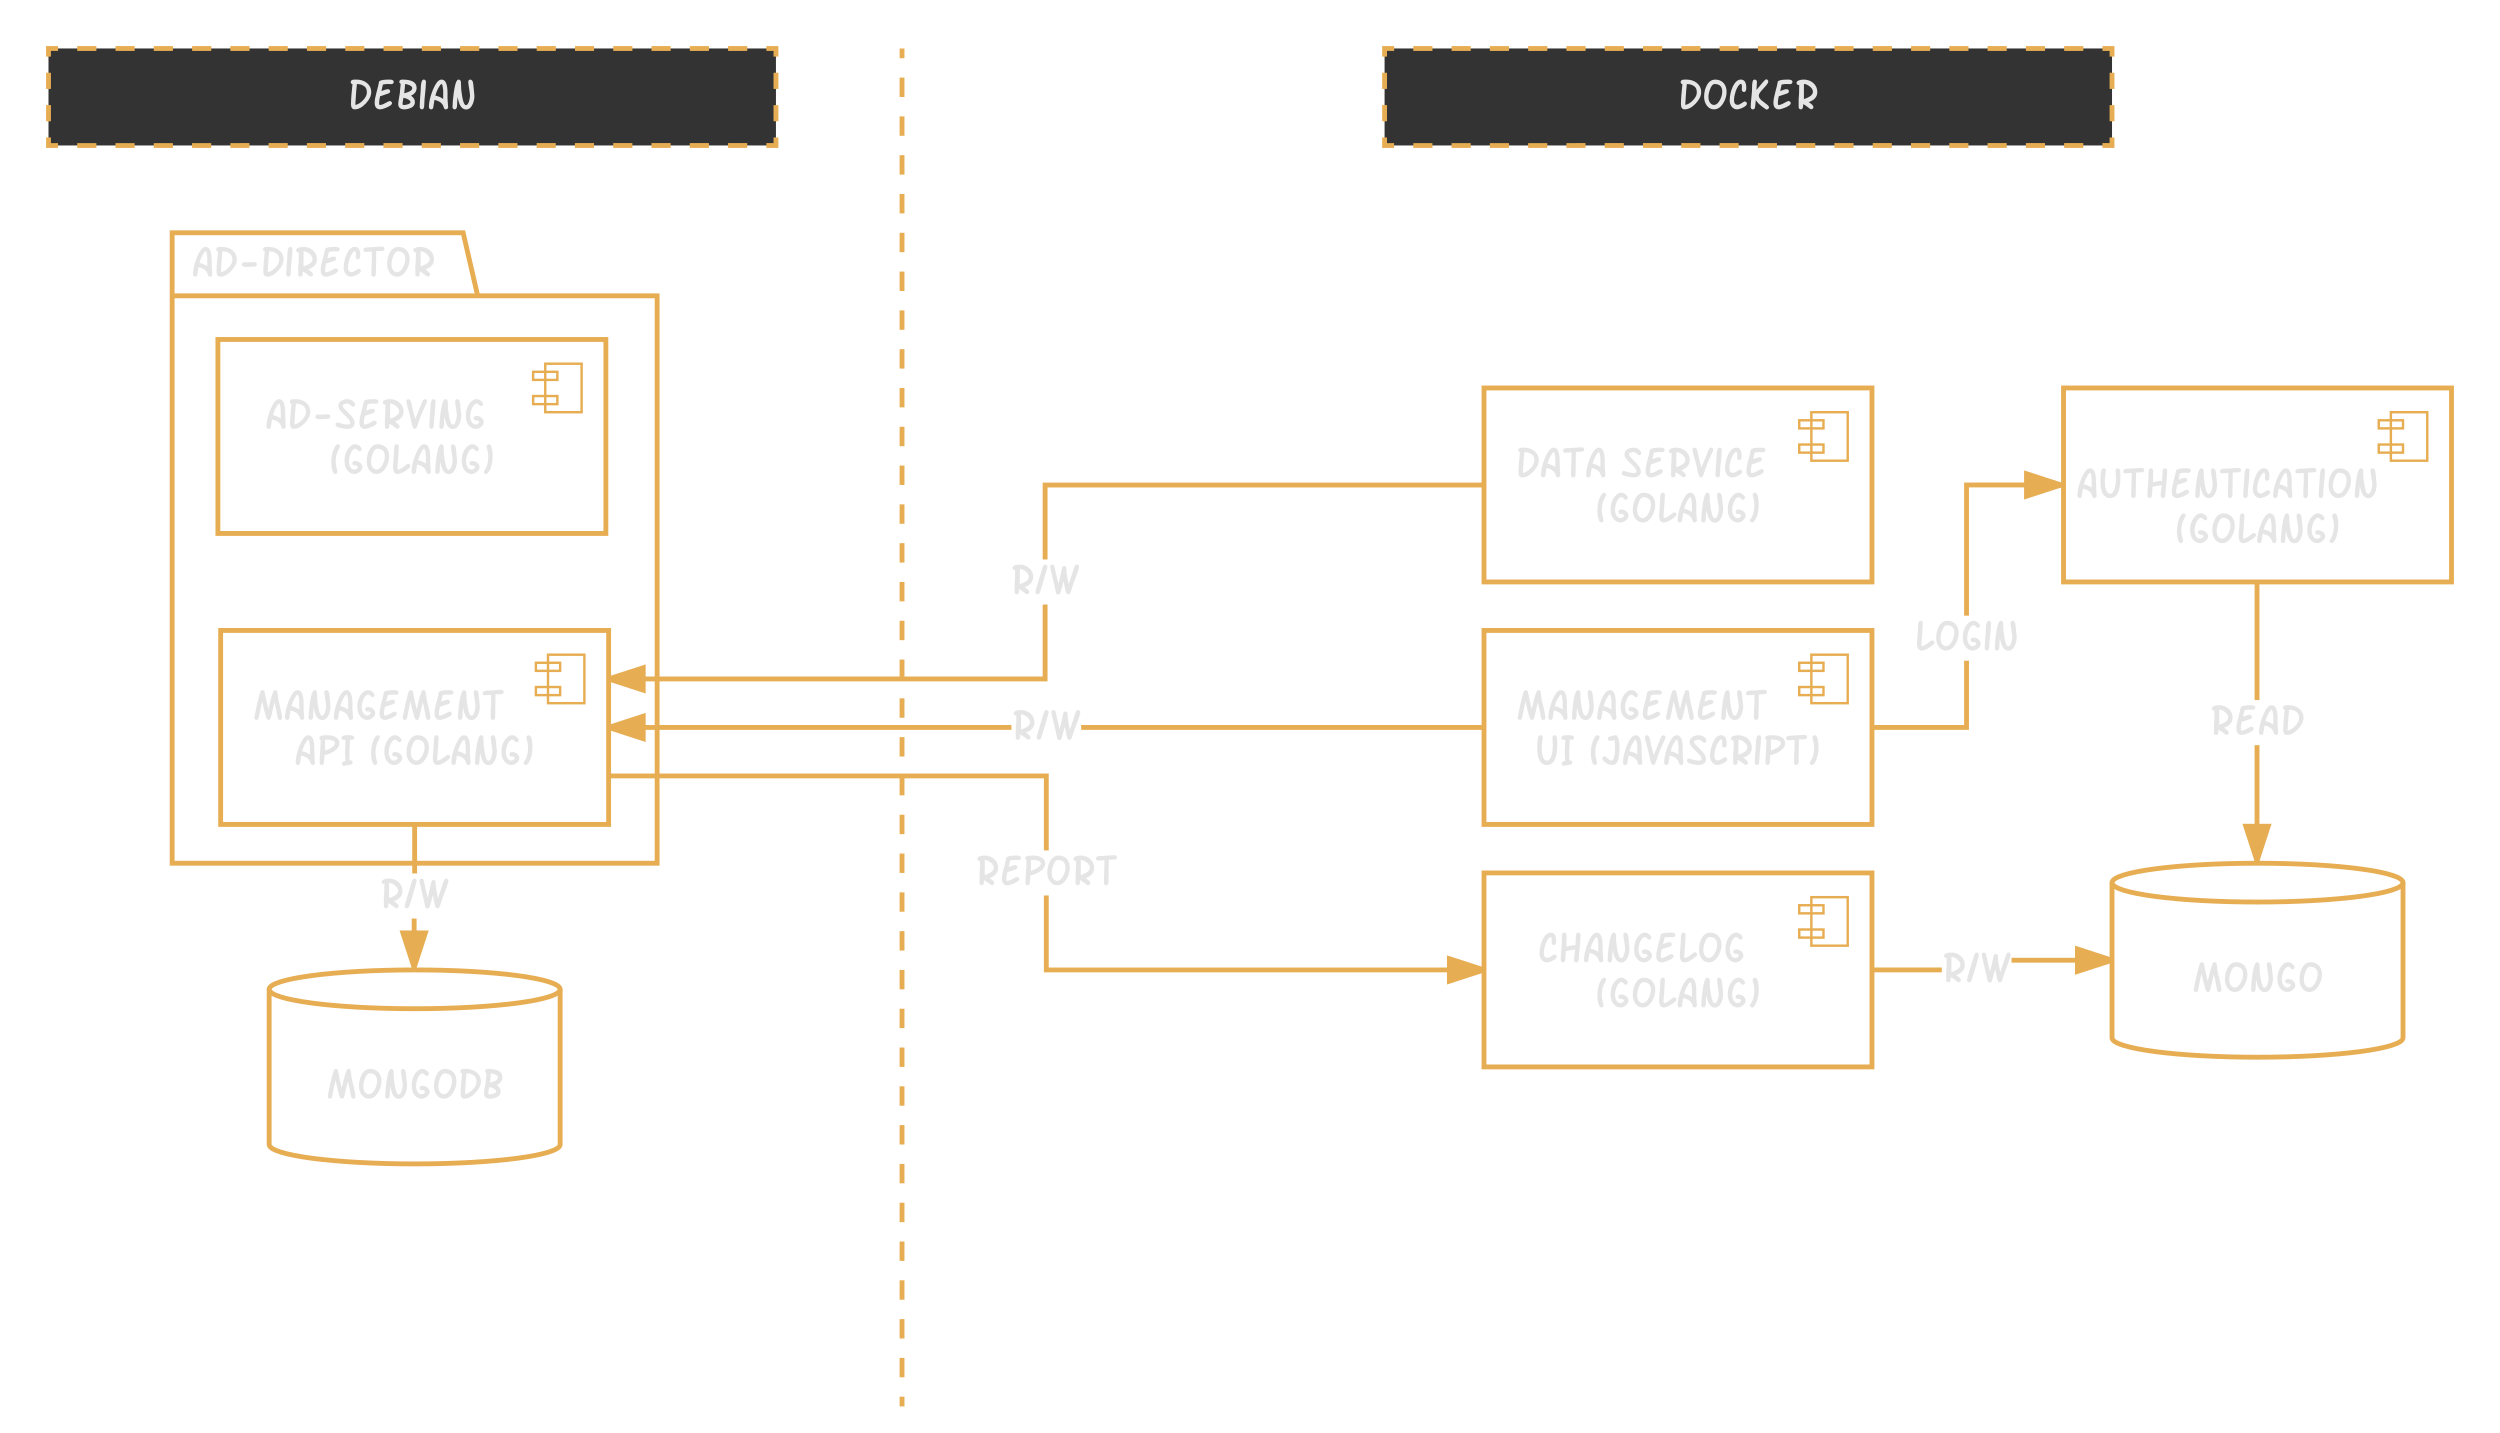 <svg xmlns="http://www.w3.org/2000/svg" xmlns:xlink="http://www.w3.org/1999/xlink" xmlns:lucid="lucid" width="1031" height="591"><g transform="translate(-28 -27.273)" lucid:page-tab-id="spvvY~4Prk_3"><path d="M840 328.27h-40v-2h38v-26.5h2zm38-100h-38v52.9h-2v-54.9h40z" fill="#e7ad52"/><path fill="#e7ad52"/><path d="M878 227.27l-14.27 4.64v-9.26z" fill="#e7ad52"/><path d="M879 226.55V228l-16.27 5.28v-12.02zm-14.27 3.98l10.03-3.26-10.03-3.26z" fill="#e7ad52"/><use xlink:href="#a" transform="matrix(1,0,0,1,817.559,281.177) translate(0 14.396)"/><path d="M445.13 328.27H279v-2h166.13zm194.87 0H473.87v-2H640z" fill="#e7ad52"/><path fill="#e7ad52"/><path d="M293.27 331.9L279 327.28l14.27-4.63z" fill="#e7ad52"/><path d="M294.27 333.28L279 328.32v-2.1l15.27-4.96zm-12.03-6l10.03 3.25V324z" fill="#e7ad52"/><use xlink:href="#b" transform="matrix(1,0,0,1,445.125,317.978) translate(0 14.396)"/><path d="M460 308.27H279v-2h179v-29.7h2zm179-79.97H460V258h-2v-31.7h181zM640 228.3h-1v-2h1z" fill="#e7ad52"/><path d="M293.27 311.9L279 307.28l14.27-4.63z" fill="#e7ad52"/><path d="M294.27 313.28L279 308.32v-2.1l15.27-4.96zm-12.03-6l10.03 3.25V304z" fill="#e7ad52"/><use xlink:href="#b" transform="matrix(1,0,0,1,444.625,257.993) translate(0 14.396)"/><path d="M640 187.27v80h160v-80z" stroke="#e7ad52" stroke-width="2" fill="none"/><path d="M790 197.27h-15v20h15z" stroke="#e7ad52" fill="none"/><path d="M780 200.6h-10v3.34h10zm0 10h-10v3.34h10z" stroke="#e7ad52" fill="none"/><use xlink:href="#c" transform="matrix(1,0,0,1,640,187.273) translate(13.079 36.896)"/><use xlink:href="#d" transform="matrix(1,0,0,1,640,187.273) translate(56.181 36.896)"/><use xlink:href="#e" transform="matrix(1,0,0,1,640,187.273) translate(45.622 55.485)"/><path d="M879 187.27v80h160v-80z" stroke="#e7ad52" stroke-width="2" fill="none"/><path d="M1029 197.27h-15v20h15z" stroke="#e7ad52" fill="none"/><path d="M1019 200.6h-10v3.34h10zm0 10h-10v3.34h10z" stroke="#e7ad52" fill="none"/><use xlink:href="#f" transform="matrix(1,0,0,1,879,187.273) translate(5.125 45.406)"/><use xlink:href="#e" transform="matrix(1,0,0,1,879,187.273) translate(45.622 63.995)"/><path d="M1019 455.27c0 4.42-26.86 8-60 8s-60-3.58-60-8v-64c0-4.42 26.86-8 60-8s60 3.58 60 8z" stroke="#e7ad52" stroke-width="2" fill="none"/><path d="M1019 391.27c0 4.42-26.86 8-60 8s-60-3.58-60-8" stroke="#e7ad52" stroke-width="2" fill="none"/><use xlink:href="#g" transform="matrix(1,0,0,1,904,404.273) translate(27.855 32.102)"/><path d="M259 499.27c0 4.42-26.86 8-60 8s-60-3.58-60-8v-64c0-4.42 26.86-8 60-8s60 3.58 60 8z" stroke="#e7ad52" stroke-width="2" fill="none"/><path d="M259 435.27c0 4.42-26.86 8-60 8s-60-3.58-60-8" stroke="#e7ad52" stroke-width="2" fill="none"/><use xlink:href="#h" transform="matrix(1,0,0,1,144,448.273) translate(18.323 32.102)"/><path d="M640 287.27v80h160v-80z" stroke="#e7ad52" stroke-width="2" fill="none"/><path d="M790 297.27h-15v20h15z" stroke="#e7ad52" fill="none"/><path d="M780 300.6h-10v3.34h10zm0 10h-10v3.34h10z" stroke="#e7ad52" fill="none"/><use xlink:href="#i" transform="matrix(1,0,0,1,640,287.273) translate(13.066 36.896)"/><use xlink:href="#j" transform="matrix(1,0,0,1,640,287.273) translate(20.973 55.485)"/><use xlink:href="#k" transform="matrix(1,0,0,1,640,287.273) translate(42.92 55.485)"/><path d="M959.8 382.28h-2v-47.7h2zm0-66.3h-2v-47.7h2zM959.8 268.27h-2v-1h2z" fill="#e7ad52"/><path d="M958.8 382.28L954.14 368h9.27z" fill="#e7ad52"/><path d="M959.5 383.3l-.5-.03-.93.03-5.3-16.3h12.03zm-3.97-14.3l3.26 10.04 3.25-10.03z" fill="#e7ad52"/><use xlink:href="#l" transform="matrix(1,0,0,1,939.251,315.982) translate(0 14.396)"/><path d="M199.8 426.28h-2v-20.2h2zm.2-38.8h-2v-20.2h2z" fill="#e7ad52"/><path fill="#e7ad52"/><path d="M198.8 426.28L194.14 412h9.27z" fill="#e7ad52"/><path d="M199.5 427.3l-.5-.03-.93.03-5.3-16.3h12.03zm-3.97-14.3l3.26 10.04 3.25-10.03z" fill="#e7ad52"/><use xlink:href="#m" transform="matrix(1,0,0,1,198.895,387.776) translate(0 14.4)"/><use xlink:href="#b" transform="matrix(1,0,0,1,184.52,387.482) translate(0 14.396)"/><path d="M640 387.27v80h160v-80z" stroke="#e7ad52" stroke-width="2" fill="none"/><path d="M790 397.27h-15v20h15z" stroke="#e7ad52" fill="none"/><path d="M780 400.6h-10v3.34h10zm0 10h-10v3.34h10z" stroke="#e7ad52" fill="none"/><use xlink:href="#n" transform="matrix(1,0,0,1,640,387.273) translate(22.18 36.896)"/><use xlink:href="#e" transform="matrix(1,0,0,1,640,387.273) translate(45.622 55.485)"/><path d="M460.5 426.27H640v2H458.5v-31.7h2zm0-48.3h-2v-29.7H279v-2h181.5z" fill="#e7ad52"/><path fill="#e7ad52"/><path d="M640 427.27l-14.27 4.64v-9.26z" fill="#e7ad52"/><path d="M640 426.22v2.1l-15.27 4.96v-12.02zm-13.27 4.3l10.03-3.25-10.03-3.26z" fill="#e7ad52"/><use xlink:href="#o" transform="matrix(1,0,0,1,430.145,377.978) translate(0 14.396)"/><path d="M828.8 428.27H800v-2h28.8zm70.2-4h-41.44v-2H899z" fill="#e7ad52"/><path fill="#e7ad52"/><path d="M899 423.27l-14.27 4.64v-9.26z" fill="#e7ad52"/><path d="M899 422.22v2.1l-15.27 4.96v-12.02zm-13.27 4.3l10.03-3.25-10.03-3.26z" fill="#e7ad52"/><use xlink:href="#b" transform="matrix(1,0,0,1,828.812,417.978) translate(0 14.396)"/><path d="M225 149.27h74v234H99v-260h120zm-126 0h126" stroke="#e7ad52" stroke-width="2" fill="none"/><use xlink:href="#p" transform="matrix(1,0,0,1,107,123.273) translate(0 18.102)"/><path d="M117.86 167.27v80h160v-80z" stroke="#e7ad52" stroke-width="2" fill="none"/><path d="M267.86 177.27h-15v20h15z" stroke="#e7ad52" fill="none"/><path d="M257.86 180.6h-10v3.34h10zm0 10h-10v3.34h10z" stroke="#e7ad52" fill="none"/><use xlink:href="#q" transform="matrix(1,0,0,1,117.864,167.273) translate(19.447 36.896)"/><use xlink:href="#e" transform="matrix(1,0,0,1,117.864,167.273) translate(45.622 55.485)"/><path d="M119 287.27v80h160v-80z" stroke="#e7ad52" stroke-width="2" fill="none"/><path d="M269 297.27h-15v20h15z" stroke="#e7ad52" fill="none"/><path d="M259 300.6h-10v3.34h10zm0 10h-10v3.34h10z" stroke="#e7ad52" fill="none"/><use xlink:href="#i" transform="matrix(1,0,0,1,119,287.273) translate(13.066 36.896)"/><use xlink:href="#r" transform="matrix(1,0,0,1,119,287.273) translate(30.347 55.485)"/><use xlink:href="#e" transform="matrix(1,0,0,1,119,287.273) translate(60.898 55.485)"/><path d="M400 607.27v-560" fill="none"/><path d="M400 607.27v-4m0-8v-8m0-8v-8m0-8v-8m0-8v-8m0-8v-8m0-8v-8m0-8v-8m0-8v-8m0-8v-8m0-8v-8m0-8v-8m0-8v-8m0-8v-8m0-8v-8m0-8v-8m0-8v-8m0-8v-8m0-8v-8m0-8v-8m0-8v-8m0-8v-8m0-8v-8m0-8v-8m0-8v-8m0-8v-8m0-8v-8m0-8v-8m0-8v-8m0-8v-8m0-8v-8m0-8v-8m0-8v-8m0-8v-8m0-8v-8m0-8v-4" stroke="#e7ad52" stroke-width="2" fill="none"/><path d="M48 47.27h300v40H48z" fill="#333"/><path d="M59.84 47.27h7.9m7.9 0h7.9m7.88 0h7.9m7.9 0h7.9m7.88 0h7.9m7.9 0h7.88m7.9 0h7.9m7.9 0h7.88m7.9 0h7.9m7.9 0h7.88m7.9 0h7.9m7.9 0h7.88m7.9 0h7.9m7.9 0H273m7.9 0h7.9m7.88 0h7.9m7.9 0h7.9m7.88 0h7.9m7.9 0H348v3.34m0 6.67v6.67m0 6.67v6.67m0 6.67v3.33h-3.95m-7.9 0h-7.9m-7.88 0h-7.9m-7.9 0h-7.9m-7.88 0h-7.9m-7.9 0h-7.9m-7.9 0h-7.88m-7.9 0h-7.9m-7.9 0h-7.88m-7.9 0h-7.9m-7.9 0h-7.88m-7.9 0h-7.9m-7.9 0h-7.88m-7.9 0h-7.9m-7.9 0H123m-7.9 0h-7.9m-7.88 0h-7.9m-7.9 0h-7.9m-7.88 0h-7.9m-7.9 0H48v-3.33m0-6.67V70.6m0-6.66v-6.67m0-6.66v-3.33h3.95" stroke="#e7ad52" stroke-width="2" fill="none"/><g><use xlink:href="#s" transform="matrix(1,0,0,1,53,52.273) translate(118.598 20.102)"/></g><path d="M599 47.27h300v40H599z" fill="#333"/><path d="M610.84 47.27h7.9m7.9 0h7.9m7.88 0h7.9m7.9 0h7.9m7.88 0h7.9m7.9 0h7.88m7.9 0h7.9m7.9 0h7.88m7.9 0h7.9m7.9 0h7.88m7.9 0h7.9m7.9 0h7.88m7.9 0h7.9m7.9 0H824m7.9 0h7.9m7.88 0h7.9m7.9 0h7.9m7.88 0h7.9m7.9 0H899v3.34m0 6.67v6.67m0 6.67v6.67m0 6.67v3.33h-3.95m-7.9 0h-7.9m-7.88 0h-7.9m-7.9 0h-7.9m-7.88 0h-7.9m-7.9 0h-7.9m-7.9 0h-7.88m-7.9 0h-7.9m-7.9 0h-7.88m-7.9 0h-7.9m-7.9 0h-7.88m-7.9 0h-7.9m-7.9 0h-7.88m-7.9 0h-7.9m-7.9 0H674m-7.9 0h-7.9m-7.88 0h-7.9m-7.9 0h-7.9m-7.88 0h-7.9m-7.9 0H599v-3.33m0-6.67V70.6m0-6.66v-6.67m0-6.66v-3.33h3.95" stroke="#e7ad52" stroke-width="2" fill="none"/><g><use xlink:href="#t" transform="matrix(1,0,0,1,604,52.273) translate(116.066 20.102)"/></g><defs><path fill="#e5e5e5" d="M758-451c66-46 150 20 150 87 0 27-17 54-48 86C767-182 488 0 328 0 185 0 113-109 113-326c0-170 46-508 46-695 0-141-8-341 119-344 53-2 103 46 101 99-3-2-26 472-39 636-16 198-28 312-28 343 0 57 11 86 33 86 60 0 168-62 324-185 19-16 49-38 89-65" id="u"/><path fill="#e5e5e5" d="M609-1364c323 0 519 229 519 557 0 183-51 357-152 522C860-95 716 0 544 0 271 0 97-283 97-570c0-191 38-362 113-512 95-188 228-282 399-282zm319 550c0-231-116-347-349-347-81 0-151 81-210 243-48 132-72 248-72 348 0 161 47 272 142 333 35 23 69 34 100 34 113 0 208-76 287-229 68-131 102-258 102-382" id="v"/><path fill="#e5e5e5" d="M621-594c163 0 326 124 326 282S736 5 573 0C387-6 235-158 176-307c-32-81-50-172-50-277 0-291 84-515 251-672 123-114 255-148 401-60 53 32 90 76 121 123 44 67-17 153-85 152-24 0-53-21-88-61s-68-60-100-60c-180 0-298 367-298 568 0 189 80 393 249 393 76 0 150-57 167-118-25-60-81-80-164-74-50 4-95-50-95-100 0-67 45-101 136-101" id="w"/><path fill="#e5e5e5" d="M270-1365c53 0 101 46 100 99-5 357-80 777-80 1073C290-64 254 0 183 0 132 0 82-50 82-101c0-298 47-662 55-976 2-76 19-138 34-189 19-66 52-99 99-99" id="x"/><path fill="#e5e5e5" d="M829-1263c0-55 42-106 96-102 141 10 133 224 150 372 25 219 36 341 36 365 0 117-18 227-55 328C983-97 875 5 732 5 532 5 402-187 343-570c-16 123-24 243-24 360C319-70 282 0 207 0c-53 0-99-44-99-97 0-315 85-1025 186-1197 27-46 56-71 93-71 53 0 88 33 105 99 5 21 8 92 8 213 0 153 26 313 55 481 43 253 101 379 172 379 116 0 183-303 183-438 0-120-81-513-81-632" id="y"/><g id="a"><use transform="matrix(0.009,0,0,0.009,0,0)" xlink:href="#u"/><use transform="matrix(0.009,0,0,0.009,8.042,0)" xlink:href="#v"/><use transform="matrix(0.009,0,0,0.009,18.765,0)" xlink:href="#w"/><use transform="matrix(0.009,0,0,0.009,28.213,0)" xlink:href="#x"/><use transform="matrix(0.009,0,0,0.009,32.124,0)" xlink:href="#y"/></g><path fill="#e5e5e5" d="M430-1365c342 0 623 231 623 568 0 219-131 374-394 466 145 90 217 167 217 230 0 52-53 98-105 96-17 0-39-10-66-29-90-66-201-166-304-203v78C401-53 366 0 297 0c-53 0-99-44-99-97v-374c17-145 26-361 26-650-3 5-11 7-24 7-53 2-99-46-99-99 0-112 193-152 329-152zm258 786c221-128 209-317 20-469-89-71-178-111-268-119-1 97-1 329-1 698 89-27 172-65 249-110" id="z"/><path fill="#e5e5e5" d="M497-1365c50 0 101 53 99 102C621-1286 247-19 246-72c-25 48-57 72-94 72C103 0 48-41 48-92c0-33 18-110 53-231 48-167 138-465 271-894 5-16 12-40 26-72 22-51 56-76 99-76" id="A"/><path fill="#e5e5e5" d="M1318-1365c50 0 103 50 100 100-10 151-187 568-251 746-42 119-107 332-145 435-42 112-161 111-205 2-9-23-20-69-34-138-17-86-43-213-76-384-30 121-72 279-128 471-25 85-42 143-123 143-41 0-72-22-91-66-8-19-18-59-29-120-38-220-218-897-246-1087-8-52 45-102 98-102 44 0 77 24 99 73 7 15 11 53 22 113 33 173 101 434 160 701 72-277 121-491 147-642 10-57 20-94 27-114 31-93 161-82 185 7 6 22 10 66 10 133 0 150 44 362 101 635l239-724c8-25 19-62 42-109 25-50 60-73 98-73" id="B"/><g id="b"><use transform="matrix(0.009,0,0,0.009,0,0)" xlink:href="#z"/><use transform="matrix(0.009,0,0,0.009,9.949,0)" xlink:href="#A"/><use transform="matrix(0.009,0,0,0.009,15.636,0)" xlink:href="#B"/></g><path fill="#e5e5e5" d="M379-1365c368 0 677 218 677 573 0 172-83 346-249 522C639-90 470 0 299 0 185 0 128-80 128-239c0-257 31-558 68-915-53-11-80-43-80-95 0-56 32-93 97-108 26-6 82-8 166-8zm20 204c-15 77-48 489-71 917 0 13 0 27 1 41 116-22 232-92 347-210 119-123 179-241 179-355-1-195-66-277-208-343-75-35-158-50-248-50" id="C"/><path fill="#e5e5e5" d="M920-744c0 218 15 427 27 645 5 89-139 139-182 58-3-3-13-32-31-85-53-161-192-263-415-306-18 75-30 243-58 360-12 50-50 72-97 72-56 0-99-53-99-108 1-367 194-896 360-1117 69-92 141-140 222-140 182 0 273 207 273 621zM720-476v-400c-19-103-12-145-34-225-11-40-25-60-41-60-32 0-83 65-153 195-56 103-99 215-130 336 137 27 256 79 358 154" id="D"/><path fill="#e5e5e5" d="M46-1227c0-128 188-119 328-120 79-1 391-35 488-35 99 0 148 35 148 105 0 65-48 98-145 98-76 0-153 3-232 8 1 179-14 796-13 976C622-79 604-4 510 0c-53 2-99-44-99-97v-270c21-312 24-505 22-785-143 13-240 20-291 20-64 0-96-32-96-95" id="E"/><path fill="#e5e5e5" d="M922-654c-9 182 20 369 29 555 5 90-140 139-183 58-2-3-13-31-31-85-54-160-191-263-414-306-19 75-30 243-58 360-12 50-51 72-98 72-55 0-99-53-99-108 1-366 195-896 360-1117 69-92 141-140 222-140 182 0 273 207 273 621 0 19 1 49-1 90zM724-476v-400c-20-103-13-145-35-225-11-40-25-60-40-60-32 0-83 65-154 195-56 103-99 215-130 336 137 27 256 79 359 154" id="F"/><g id="c"><use transform="matrix(0.009,0,0,0.009,0,0)" xlink:href="#C"/><use transform="matrix(0.009,0,0,0.009,9.844,0)" xlink:href="#D"/><use transform="matrix(0.009,0,0,0.009,19.125,0)" xlink:href="#E"/><use transform="matrix(0.009,0,0,0.009,28.424,0)" xlink:href="#F"/></g><path fill="#e5e5e5" d="M196-1063c0-251 371-378 608-255 71 37 119 87 150 151 35 73-14 152-87 150-26 0-63-25-111-73s-102-72-162-72c-72 0-200 37-200 99 0 43 47 111 142 203 145 142 234 232 266 271 95 116 142 225 142 328C944-95 791 0 613 0 494 0 170-60 118-111c-29-29-48-55-48-87-1-69 67-120 140-92h-2c162 59 305 89 429 89 69 0 104-25 104-75 0-69-47-151-142-245-86-86-177-167-261-254-98-100-142-199-142-288" id="G"/><path fill="#e5e5e5" d="M369 0C201 0 119-119 119-294c0-119 26-272 77-457 80-290 99-377 125-524 7-13 27-26 60-41 71-33 211-49 419-49 129 0 193 36 193 107 0 50-48 105-99 101-142-10-258-9-397 20-11 59-34 158-69 297 146-57 246-85 301-85 53 0 100 43 100 96 0 43-23 80-73 99-127 49-178 54-389 129-29 119-44 224-44 314 0 58 10 87 30 87 66 0 151-30 256-90s173-91 205-91c50 0 101 49 101 99 0 30-19 57-51 87C794-129 500 0 369 0" id="H"/><path fill="#e5e5e5" d="M432-1365c342 0 623 232 623 568 0 219-132 374-395 466 145 90 217 167 217 230 0 52-52 98-104 96-17 0-39-10-66-29-90-65-203-166-304-203v78C403-53 368 0 299 0c-53 0-99-44-99-97v-374c17-145 25-361 25-650-2 5-10 7-24 7-53 2-99-46-99-99 0-112 194-152 330-152zm257 786c221-128 209-317 21-469-89-71-178-111-268-119-1 97-2 329-2 698 90-27 172-66 249-110" id="I"/><path fill="#e5e5e5" d="M925-1365c52 0 103 46 101 97 0 23-38 113-113 270-125 261-227 519-304 774-21 71-38 117-49 139-29 57-63 85-104 85-109-1-156-321-181-456-30-165-184-659-203-805-7-52 44-104 97-104 40 0 72 25 99 73 46 84 66 250 92 370 23 106 68 262 121 471 71-167 173-418 306-754 20-51 35-86 46-104 25-37 55-56 92-56" id="J"/><path fill="#e5e5e5" d="M773-362c52-3 103 50 103 101 0 27-17 56-48 89C762-102 548 0 418 0 210 0 81-204 84-422c3-221 73-486 152-640 103-201 220-303 358-303 167 0 251 128 251 385 0 123-35 185-106 185-48 0-101-46-99-94 2-77 27-278-39-278-46 0-94 47-150 138-89 144-168 415-168 602 0 146 56 219 169 219 46 0 106-26 180-77s122-77 141-77" id="K"/><g id="d"><use transform="matrix(0.009,0,0,0.009,0,0)" xlink:href="#G"/><use transform="matrix(0.009,0,0,0.009,9.387,0)" xlink:href="#H"/><use transform="matrix(0.009,0,0,0.009,19.169,0)" xlink:href="#I"/><use transform="matrix(0.009,0,0,0.009,29.145,0)" xlink:href="#J"/><use transform="matrix(0.009,0,0,0.009,38.549,0)" xlink:href="#x"/><use transform="matrix(0.009,0,0,0.009,42.46,0)" xlink:href="#K"/><use transform="matrix(0.009,0,0,0.009,50.968,0)" xlink:href="#H"/></g><path fill="#e5e5e5" d="M430-1365c53 0 103 46 101 99 6 2-144 293-135 283-45 115-67 263-67 445 0 89 34 260 81 437C412-48 357 0 305 0 176 0 126-356 126-531c0-295 57-536 171-723 45-74 89-111 133-111" id="L"/><path fill="#e5e5e5" d="M614-594c163 0 326 124 326 282C940-155 729 5 567 0 380-5 228-157 169-307c-32-81-50-172-50-277 0-291 84-515 251-672 123-114 254-148 400-60 53 32 92 76 123 123 43 67-18 153-86 152-24 0-53-21-88-61s-68-60-99-60c-180 0-299 367-299 568 0 189 80 393 249 393 77 0 149-57 167-118-25-60-81-80-164-74-50 4-95-50-95-100 0-67 45-101 136-101" id="M"/><path fill="#e5e5e5" d="M759-451c68-46 151 19 151 87 0 27-17 54-48 86C767-182 491 0 329 0 186 0 114-109 114-326c0-169 46-507 46-695 0-139-8-341 120-344 53-2 103 46 101 99-4-2-27 472-40 636-16 198-27 312-27 343 0 57 11 86 32 86 61 0 169-62 325-185 19-16 49-38 88-65" id="N"/><path fill="#e5e5e5" d="M218-1263c0-53 53-102 105-102 66 0 117 71 145 216 71 369 11 792-142 1038C281-38 239 0 196 0 144 0 87-46 92-99c2-26 67-122 87-155 105-188 159-578 72-860-24-76-33-126-33-149" id="O"/><g id="e"><use transform="matrix(0.009,0,0,0.009,0,0)" xlink:href="#L"/><use transform="matrix(0.009,0,0,0.009,5.52,0)" xlink:href="#M"/><use transform="matrix(0.009,0,0,0.009,14.854,0)" xlink:href="#v"/><use transform="matrix(0.009,0,0,0.009,25.576,0)" xlink:href="#N"/><use transform="matrix(0.009,0,0,0.009,33.627,0)" xlink:href="#F"/><use transform="matrix(0.009,0,0,0.009,43.014,0)" xlink:href="#y"/><use transform="matrix(0.009,0,0,0.009,53.771,0)" xlink:href="#w"/><use transform="matrix(0.009,0,0,0.009,63.22,0)" xlink:href="#O"/></g><path fill="#e5e5e5" d="M807-1260c0-54 40-105 96-105 43 0 76 24 99 73 18 39 27 131 27 277 0 274-20 485-61 631C895-128 757 0 555 0 385 0 262-90 189-270c-51-126-76-289-76-488 0-289 18-467 53-534 26-49 59-73 99-73 52 0 105 52 99 104-14 128-48 300-48 513 0 128 14 239 41 332 41 144 108 216 201 216 105 0 179-98 225-293 29-124 45-265 45-422 0-66-21-279-21-345" id="P"/><path fill="#e5e5e5" d="M925-1365c50 0 101 48 101 99 0 165-53 833-94 1164C923-33 882 0 831 0c-53 0-101-49-101-102 0-145 29-345 45-490-111 9-252 35-425 78-6 58-9 145-9 260 0 35-10 86-22 153C307-33 270 0 220 0c-53 0-103-48-102-101 6-372 65-764 56-1090-3-108 18-171 108-174 55-2 99 41 99 97v544c167-44 304-66 413-66 7-75 10-182 10-321 8-35 11-88 22-155s48-99 99-99" id="Q"/><g id="f"><use transform="matrix(0.009,0,0,0.009,0,0)" xlink:href="#D"/><use transform="matrix(0.009,0,0,0.009,9.07,0)" xlink:href="#P"/><use transform="matrix(0.009,0,0,0.009,19.09,0)" xlink:href="#E"/><use transform="matrix(0.009,0,0,0.009,28.389,0)" xlink:href="#Q"/><use transform="matrix(0.009,0,0,0.009,38.426,0)" xlink:href="#H"/><use transform="matrix(0.009,0,0,0.009,48.208,0)" xlink:href="#y"/><use transform="matrix(0.009,0,0,0.009,58.966,0)" xlink:href="#E"/><use transform="matrix(0.009,0,0,0.009,68.265,0)" xlink:href="#x"/><use transform="matrix(0.009,0,0,0.009,72.176,0)" xlink:href="#K"/><use transform="matrix(0.009,0,0,0.009,80.684,0)" xlink:href="#F"/><use transform="matrix(0.009,0,0,0.009,90.07,0)" xlink:href="#E"/><use transform="matrix(0.009,0,0,0.009,99.369,0)" xlink:href="#x"/><use transform="matrix(0.009,0,0,0.009,103.28,0)" xlink:href="#v"/><use transform="matrix(0.009,0,0,0.009,114.003,0)" xlink:href="#y"/></g><path fill="#e5e5e5" d="M186 0C125 1 80-61 94-128c102-498 136-682 239-1056 16-58 29-97 39-118 39-81 152-87 186 3 8 21 18 60 27 118 29 181 80 412 149 693 44-195 134-593 229-824 15-37 48-53 85-53 50 0 90 31 101 97 20 117 17 225 52 381 45 201 159 605 163 785 2 54-42 102-96 102-45 0-83-20-96-65-37-130-44-258-87-432-40-161-61-264-70-309-35 138-85 345-146 622-13 58-24 96-31 117-30 83-132 87-176 19-11-18-25-49-39-97-63-219-121-453-172-703-35 145-84 365-140 660-11 60-19 102-29 123-19 43-51 65-96 65" id="R"/><path fill="#e5e5e5" d="M608-1364c322 0 518 229 518 557 0 183-50 357-151 522C858-95 714 0 543 0 269 0 96-283 96-570c0-191 37-362 112-512 94-188 228-282 400-282zm319 550c0-231-117-347-350-347-81 0-151 81-210 243-48 132-72 248-72 348 0 161 47 272 142 333 35 23 69 34 101 34 113 0 207-77 286-229 68-131 103-258 103-382" id="S"/><path fill="#e5e5e5" d="M828-1263c0-55 41-106 95-102 140 10 133 224 150 372 25 219 36 341 36 365 0 117-18 227-54 328C982-97 873 5 730 5 530 5 400-187 341-570c-16 123-24 243-24 360C317-70 280 0 205 0c-53 0-99-44-99-97 0-314 85-1024 186-1197 27-46 56-71 94-71 52 0 87 33 104 99 5 21 8 92 8 213 0 153 26 313 55 481 43 253 101 379 172 379 116 0 183-303 183-438 0-120-80-513-80-632" id="T"/><g id="g"><use transform="matrix(0.009,0,0,0.009,0,0)" xlink:href="#R"/><use transform="matrix(0.009,0,0,0.009,12.841,0)" xlink:href="#S"/><use transform="matrix(0.009,0,0,0.009,23.537,0)" xlink:href="#T"/><use transform="matrix(0.009,0,0,0.009,34.26,0)" xlink:href="#M"/><use transform="matrix(0.009,0,0,0.009,43.594,0)" xlink:href="#S"/></g><path fill="#e5e5e5" d="M104-254c0-80 75-479 73-483 4-23 17-167 40-434-41-20-62-51-62-94 0-67 48-100 145-100 431 0 647 127 647 380 0 161-86 280-258 359 120 81 180 177 180 290 0 173-116 256-272 302C523-12 452 0 384 0 197 0 104-85 104-254zm642-722c0-105-210-177-326-186-9 140-24 282-43 426 246-59 369-139 369-240zm-77 638c-27-89-136-153-326-193-27 162-48 229-34 323 82 18 157 3 237-24 75-26 116-61 123-106" id="U"/><g id="h"><use transform="matrix(0.009,0,0,0.009,0,0)" xlink:href="#R"/><use transform="matrix(0.009,0,0,0.009,12.841,0)" xlink:href="#v"/><use transform="matrix(0.009,0,0,0.009,23.563,0)" xlink:href="#y"/><use transform="matrix(0.009,0,0,0.009,34.321,0)" xlink:href="#w"/><use transform="matrix(0.009,0,0,0.009,43.77,0)" xlink:href="#v"/><use transform="matrix(0.009,0,0,0.009,54.492,0)" xlink:href="#C"/><use transform="matrix(0.009,0,0,0.009,64.336,0)" xlink:href="#U"/></g><path fill="#e5e5e5" d="M188 0C127 1 82-61 96-128c102-498 136-682 239-1056 16-58 29-97 39-118 39-81 152-87 186 3 8 21 18 60 27 118 29 181 79 412 149 693 44-195 133-594 228-824 15-37 48-53 86-53 50 0 89 31 100 97 19 117 18 225 53 381 45 201 158 605 162 785 1 54-41 102-95 102-46 0-83-20-96-65-38-130-44-258-87-432-40-161-61-264-70-309-35 138-86 345-147 622-13 58-23 96-30 117-29 83-132 87-176 19-11-18-25-49-39-97-63-219-122-453-173-703-35 145-85 365-140 660-11 60-19 101-29 123-20 43-51 65-95 65" id="V"/><g id="i"><use transform="matrix(0.009,0,0,0.009,0,0)" xlink:href="#R"/><use transform="matrix(0.009,0,0,0.009,12.841,0)" xlink:href="#F"/><use transform="matrix(0.009,0,0,0.009,22.228,0)" xlink:href="#y"/><use transform="matrix(0.009,0,0,0.009,32.985,0)" xlink:href="#F"/><use transform="matrix(0.009,0,0,0.009,42.161,0)" xlink:href="#w"/><use transform="matrix(0.009,0,0,0.009,51.372,0)" xlink:href="#H"/><use transform="matrix(0.009,0,0,0.009,61.154,0)" xlink:href="#V"/><use transform="matrix(0.009,0,0,0.009,74.039,0)" xlink:href="#H"/><use transform="matrix(0.009,0,0,0.009,83.821,0)" xlink:href="#y"/><use transform="matrix(0.009,0,0,0.009,94.579,0)" xlink:href="#E"/></g><path fill="#e5e5e5" d="M806-1260c0-54 39-105 95-105 43 0 76 24 99 73 18 39 27 131 27 277 0 274-20 484-61 631C894-128 756 0 553 0 384 0 262-90 188-270c-51-126-77-289-77-488 0-289 18-467 53-534 26-49 59-73 99-73 53 0 105 52 99 104-14 128-48 300-48 513 0 128 14 239 41 332 41 144 108 216 201 216 105 0 180-98 226-293 29-124 44-265 44-422 0-66-20-279-20-345" id="W"/><path fill="#e5e5e5" d="M203-1149c-53 2-102-44-102-97 0-81 83-121 249-121 26 1 80 3 114 2 148 0 222 37 222 111 0 53-48 102-101 100-20 0-52-3-97-8-28 489-22 541-22 947 76-15 142 28 142 94 0 49-23 87-72 99-75 18-199 39-326 61-50 9-91-53-91-102 0-61 53-101 159-120-24-480-18-487 7-976-34 7-61 10-82 10" id="X"/><g id="j"><use transform="matrix(0.009,0,0,0.009,0,0)" xlink:href="#W"/><use transform="matrix(0.009,0,0,0.009,9.993,0)" xlink:href="#X"/></g><path fill="#e5e5e5" d="M649-1365c133-5 180 359 180 539 0 359-40 595-119 707C604 32 415 28 248-68c-82-47-143-100-183-161-19-29-29-54-29-75-2-51 53-99 104-94 70 6 118 81 166 118 43 33 91 80 157 80 65 0 110-88 139-264 33-197 41-527-17-686-74 29-139 44-196 44-85 0-124-116-68-169 75-41 288-96 328-90" id="Y"/><path fill="#e5e5e5" d="M196-1063c0-251 371-378 608-255 71 37 119 87 150 151 35 73-14 152-87 150-26 0-63-25-111-73s-102-72-162-72c-72 0-200 37-200 99 0 43 47 111 142 203 145 142 234 232 266 271 95 116 142 225 142 328C944-95 791 0 613 0 494 0 170-60 118-111c-29-29-48-55-48-87-1-69 67-120 140-92h-2c162 59 305 89 429 89 69 0 104-25 104-75 0-69-47-151-142-245-86-86-177-167-261-254-98-100-142-199-142-288" id="Z"/><path fill="#e5e5e5" d="M492-1365c272 0 549 114 549 360 0 140-81 265-244 374-130 87-276 146-439 180-7 56-15 301-32 372-12 53-46 79-94 79-53 0-99-48-99-101 0-201 55-864 50-1044-38-23-57-56-57-99 0-39 24-69 72-90s147-31 294-31zm348 355c0-132-280-161-454-151-1 136-2 303-2 501 100-31 192-72 276-122 120-70 180-146 180-228" id="aa"/><g id="k"><use transform="matrix(0.009,0,0,0.009,0,0)" xlink:href="#L"/><use transform="matrix(0.009,0,0,0.009,5.52,0)" xlink:href="#Y"/><use transform="matrix(0.009,0,0,0.009,13.781,0)" xlink:href="#F"/><use transform="matrix(0.009,0,0,0.009,22.746,0)" xlink:href="#J"/><use transform="matrix(0.009,0,0,0.009,30.744,0)" xlink:href="#F"/><use transform="matrix(0.009,0,0,0.009,40.131,0)" xlink:href="#Z"/><use transform="matrix(0.009,0,0,0.009,49.535,0)" xlink:href="#K"/><use transform="matrix(0.009,0,0,0.009,58.043,0)" xlink:href="#I"/><use transform="matrix(0.009,0,0,0.009,68.019,0)" xlink:href="#x"/><use transform="matrix(0.009,0,0,0.009,71.93,0)" xlink:href="#aa"/><use transform="matrix(0.009,0,0,0.009,81.272,0)" xlink:href="#E"/><use transform="matrix(0.009,0,0,0.009,90.571,0)" xlink:href="#O"/></g><path fill="#e5e5e5" d="M387-1365c369 0 678 217 678 573 0 172-83 346-249 522C647-90 478 0 307 0 194 0 137-80 137-239c0-257 30-558 68-915-53-11-80-43-80-95 0-56 32-93 97-108 26-6 81-8 165-8zm21 204c-15 76-47 491-72 917 0 13 1 27 2 41 116-22 231-92 346-210 120-123 180-241 180-355-1-196-67-277-209-343-74-35-157-50-247-50" id="ab"/><g id="l"><use transform="matrix(0.009,0,0,0.009,0,0)" xlink:href="#z"/><use transform="matrix(0.009,0,0,0.009,9.949,0)" xlink:href="#H"/><use transform="matrix(0.009,0,0,0.009,19.731,0)" xlink:href="#F"/><use transform="matrix(0.009,0,0,0.009,29.118,0)" xlink:href="#ab"/></g><path fill="#e5e5e5" d="M768-362c52-3 102 50 102 101 0 27-17 56-47 89C758-102 542 0 413 0 205 0 76-203 79-422c3-220 72-486 151-640 103-201 221-303 359-303 167 0 251 128 251 385 0 123-35 185-106 185-48 0-101-46-99-94 2-77 27-279-39-278-99 4-207 230-243 339-48 149-75 282-75 401 0 146 56 219 169 219 45 0 105-26 180-77s122-77 141-77" id="ac"/><g id="n"><use transform="matrix(0.009,0,0,0.009,0,0)" xlink:href="#ac"/><use transform="matrix(0.009,0,0,0.009,8.402,0)" xlink:href="#Q"/><use transform="matrix(0.009,0,0,0.009,18.439,0)" xlink:href="#F"/><use transform="matrix(0.009,0,0,0.009,27.826,0)" xlink:href="#y"/><use transform="matrix(0.009,0,0,0.009,38.584,0)" xlink:href="#w"/><use transform="matrix(0.009,0,0,0.009,47.795,0)" xlink:href="#H"/><use transform="matrix(0.009,0,0,0.009,57.577,0)" xlink:href="#u"/><use transform="matrix(0.009,0,0,0.009,65.619,0)" xlink:href="#S"/><use transform="matrix(0.009,0,0,0.009,76.315,0)" xlink:href="#M"/></g><g id="o"><use transform="matrix(0.009,0,0,0.009,0,0)" xlink:href="#I"/><use transform="matrix(0.009,0,0,0.009,9.976,0)" xlink:href="#H"/><use transform="matrix(0.009,0,0,0.009,19.547,0)" xlink:href="#aa"/><use transform="matrix(0.009,0,0,0.009,28.89,0)" xlink:href="#v"/><use transform="matrix(0.009,0,0,0.009,39.612,0)" xlink:href="#I"/><use transform="matrix(0.009,0,0,0.009,49.412,0)" xlink:href="#E"/></g><path fill="#e5e5e5" d="M777-672c57 0 100 48 100 105 0 58-42 105-100 104-73-2-320 16-393 16-130 0-195-37-195-111 0-50 47-104 98-104 25 0 103 5 128 5 66 0 296-15 362-15" id="ad"/><g id="p"><use transform="matrix(0.009,0,0,0.009,0,0)" xlink:href="#D"/><use transform="matrix(0.009,0,0,0.009,9.07,0)" xlink:href="#ab"/><use transform="matrix(0.009,0,0,0.009,19.028,0)" xlink:href="#ad"/><use transform="matrix(0.009,0,0,0.009,28.45,0)" xlink:href="#C"/><use transform="matrix(0.009,0,0,0.009,38.294,0)" xlink:href="#x"/><use transform="matrix(0.009,0,0,0.009,42.205,0)" xlink:href="#I"/><use transform="matrix(0.009,0,0,0.009,52.181,0)" xlink:href="#H"/><use transform="matrix(0.009,0,0,0.009,61.963,0)" xlink:href="#K"/><use transform="matrix(0.009,0,0,0.009,70.471,0)" xlink:href="#E"/><use transform="matrix(0.009,0,0,0.009,79.77,0)" xlink:href="#v"/><use transform="matrix(0.009,0,0,0.009,90.492,0)" xlink:href="#I"/></g><g id="q"><use transform="matrix(0.009,0,0,0.009,0,0)" xlink:href="#D"/><use transform="matrix(0.009,0,0,0.009,9.07,0)" xlink:href="#ab"/><use transform="matrix(0.009,0,0,0.009,19.028,0)" xlink:href="#ad"/><use transform="matrix(0.009,0,0,0.009,28.45,0)" xlink:href="#G"/><use transform="matrix(0.009,0,0,0.009,37.837,0)" xlink:href="#H"/><use transform="matrix(0.009,0,0,0.009,47.619,0)" xlink:href="#I"/><use transform="matrix(0.009,0,0,0.009,57.595,0)" xlink:href="#J"/><use transform="matrix(0.009,0,0,0.009,66.999,0)" xlink:href="#x"/><use transform="matrix(0.009,0,0,0.009,70.91,0)" xlink:href="#y"/><use transform="matrix(0.009,0,0,0.009,81.668,0)" xlink:href="#w"/></g><path fill="#e5e5e5" d="M488-1365c273 0 550 113 550 360 0 140-81 265-244 374-130 87-276 146-439 180-8 56-16 299-32 372-12 53-47 79-94 79-53 0-99-48-99-101 0-200 54-864 49-1044-37-23-56-56-56-99 0-39 25-69 73-90s145-31 292-31zm348 355c0-132-280-161-454-151-1 136-1 303-1 501 100-31 192-72 276-122 119-70 179-146 179-228" id="ae"/><g id="r"><use transform="matrix(0.009,0,0,0.009,0,0)" xlink:href="#D"/><use transform="matrix(0.009,0,0,0.009,9.281,0)" xlink:href="#ae"/><use transform="matrix(0.009,0,0,0.009,18.598,0)" xlink:href="#X"/></g><path fill="#e5e5e5" d="M111-254c0-80 75-479 73-483 3-23 17-167 40-434-41-20-62-51-62-94 0-67 48-100 145-100 431 0 647 127 647 380 0 161-86 280-258 359 120 81 180 177 180 290 0 173-116 256-272 302C530-12 459 0 391 0 204 0 111-85 111-254zm642-722c0-105-210-177-326-186-9 140-24 282-43 426 246-59 369-139 369-240zm-77 638c-27-89-136-153-326-193-27 162-48 229-34 323 82 18 157 3 237-24 75-26 116-61 123-106" id="af"/><g id="s"><use transform="matrix(0.009,0,0,0.009,0,0)" xlink:href="#C"/><use transform="matrix(0.009,0,0,0.009,9.844,0)" xlink:href="#H"/><use transform="matrix(0.009,0,0,0.009,19.626,0)" xlink:href="#af"/><use transform="matrix(0.009,0,0,0.009,28.749,0)" xlink:href="#x"/><use transform="matrix(0.009,0,0,0.009,32.66,0)" xlink:href="#F"/><use transform="matrix(0.009,0,0,0.009,42.047,0)" xlink:href="#y"/></g><path fill="#e5e5e5" d="M816-1377c51-2 99 48 99 100 0 45-37 111-113 198-69 79-142 155-210 234-77 89-112 163-112 215 0 67 40 139 121 214 9 8 84 66 227 174 81 61 121 110 121 146 0 52-54 107-106 105-17 0-39-10-66-29-197-143-321-234-436-405-9 58-17 287-42 364-14 42-49 61-96 61-56 0-95-49-95-104 0-132 54-636 59-717 4-65 7-162 7-293 0-35 10-86 21-152 11-67 48-99 99-99 53 0 100 46 100 99 0 47-7 172-20 377 81-85 176-223 268-326 95-107 151-162 174-162" id="ag"/><path fill="#e5e5e5" d="M362 0C195 0 113-120 113-294c0-119 25-272 76-457 80-290 99-377 125-524 7-13 27-26 60-41 71-33 211-49 420-49 128 0 192 36 192 107 0 50-48 105-99 101-142-10-258-9-397 20-11 59-33 158-68 297 145-57 245-85 300-85 53 0 101 43 101 96 0 43-23 79-74 99-127 49-178 54-389 129-29 119-44 224-44 314 0 58 10 87 30 87 66 0 151-30 256-90s173-91 205-91c51 0 101 49 101 99 0 30-19 57-51 87C788-129 492 0 362 0" id="ah"/><g id="t"><use transform="matrix(0.009,0,0,0.009,0,0)" xlink:href="#C"/><use transform="matrix(0.009,0,0,0.009,9.844,0)" xlink:href="#S"/><use transform="matrix(0.009,0,0,0.009,20.54,0)" xlink:href="#ac"/><use transform="matrix(0.009,0,0,0.009,28.942,0)" xlink:href="#ag"/><use transform="matrix(0.009,0,0,0.009,38.276,0)" xlink:href="#ah"/><use transform="matrix(0.009,0,0,0.009,47.918,0)" xlink:href="#z"/></g></defs></g></svg>